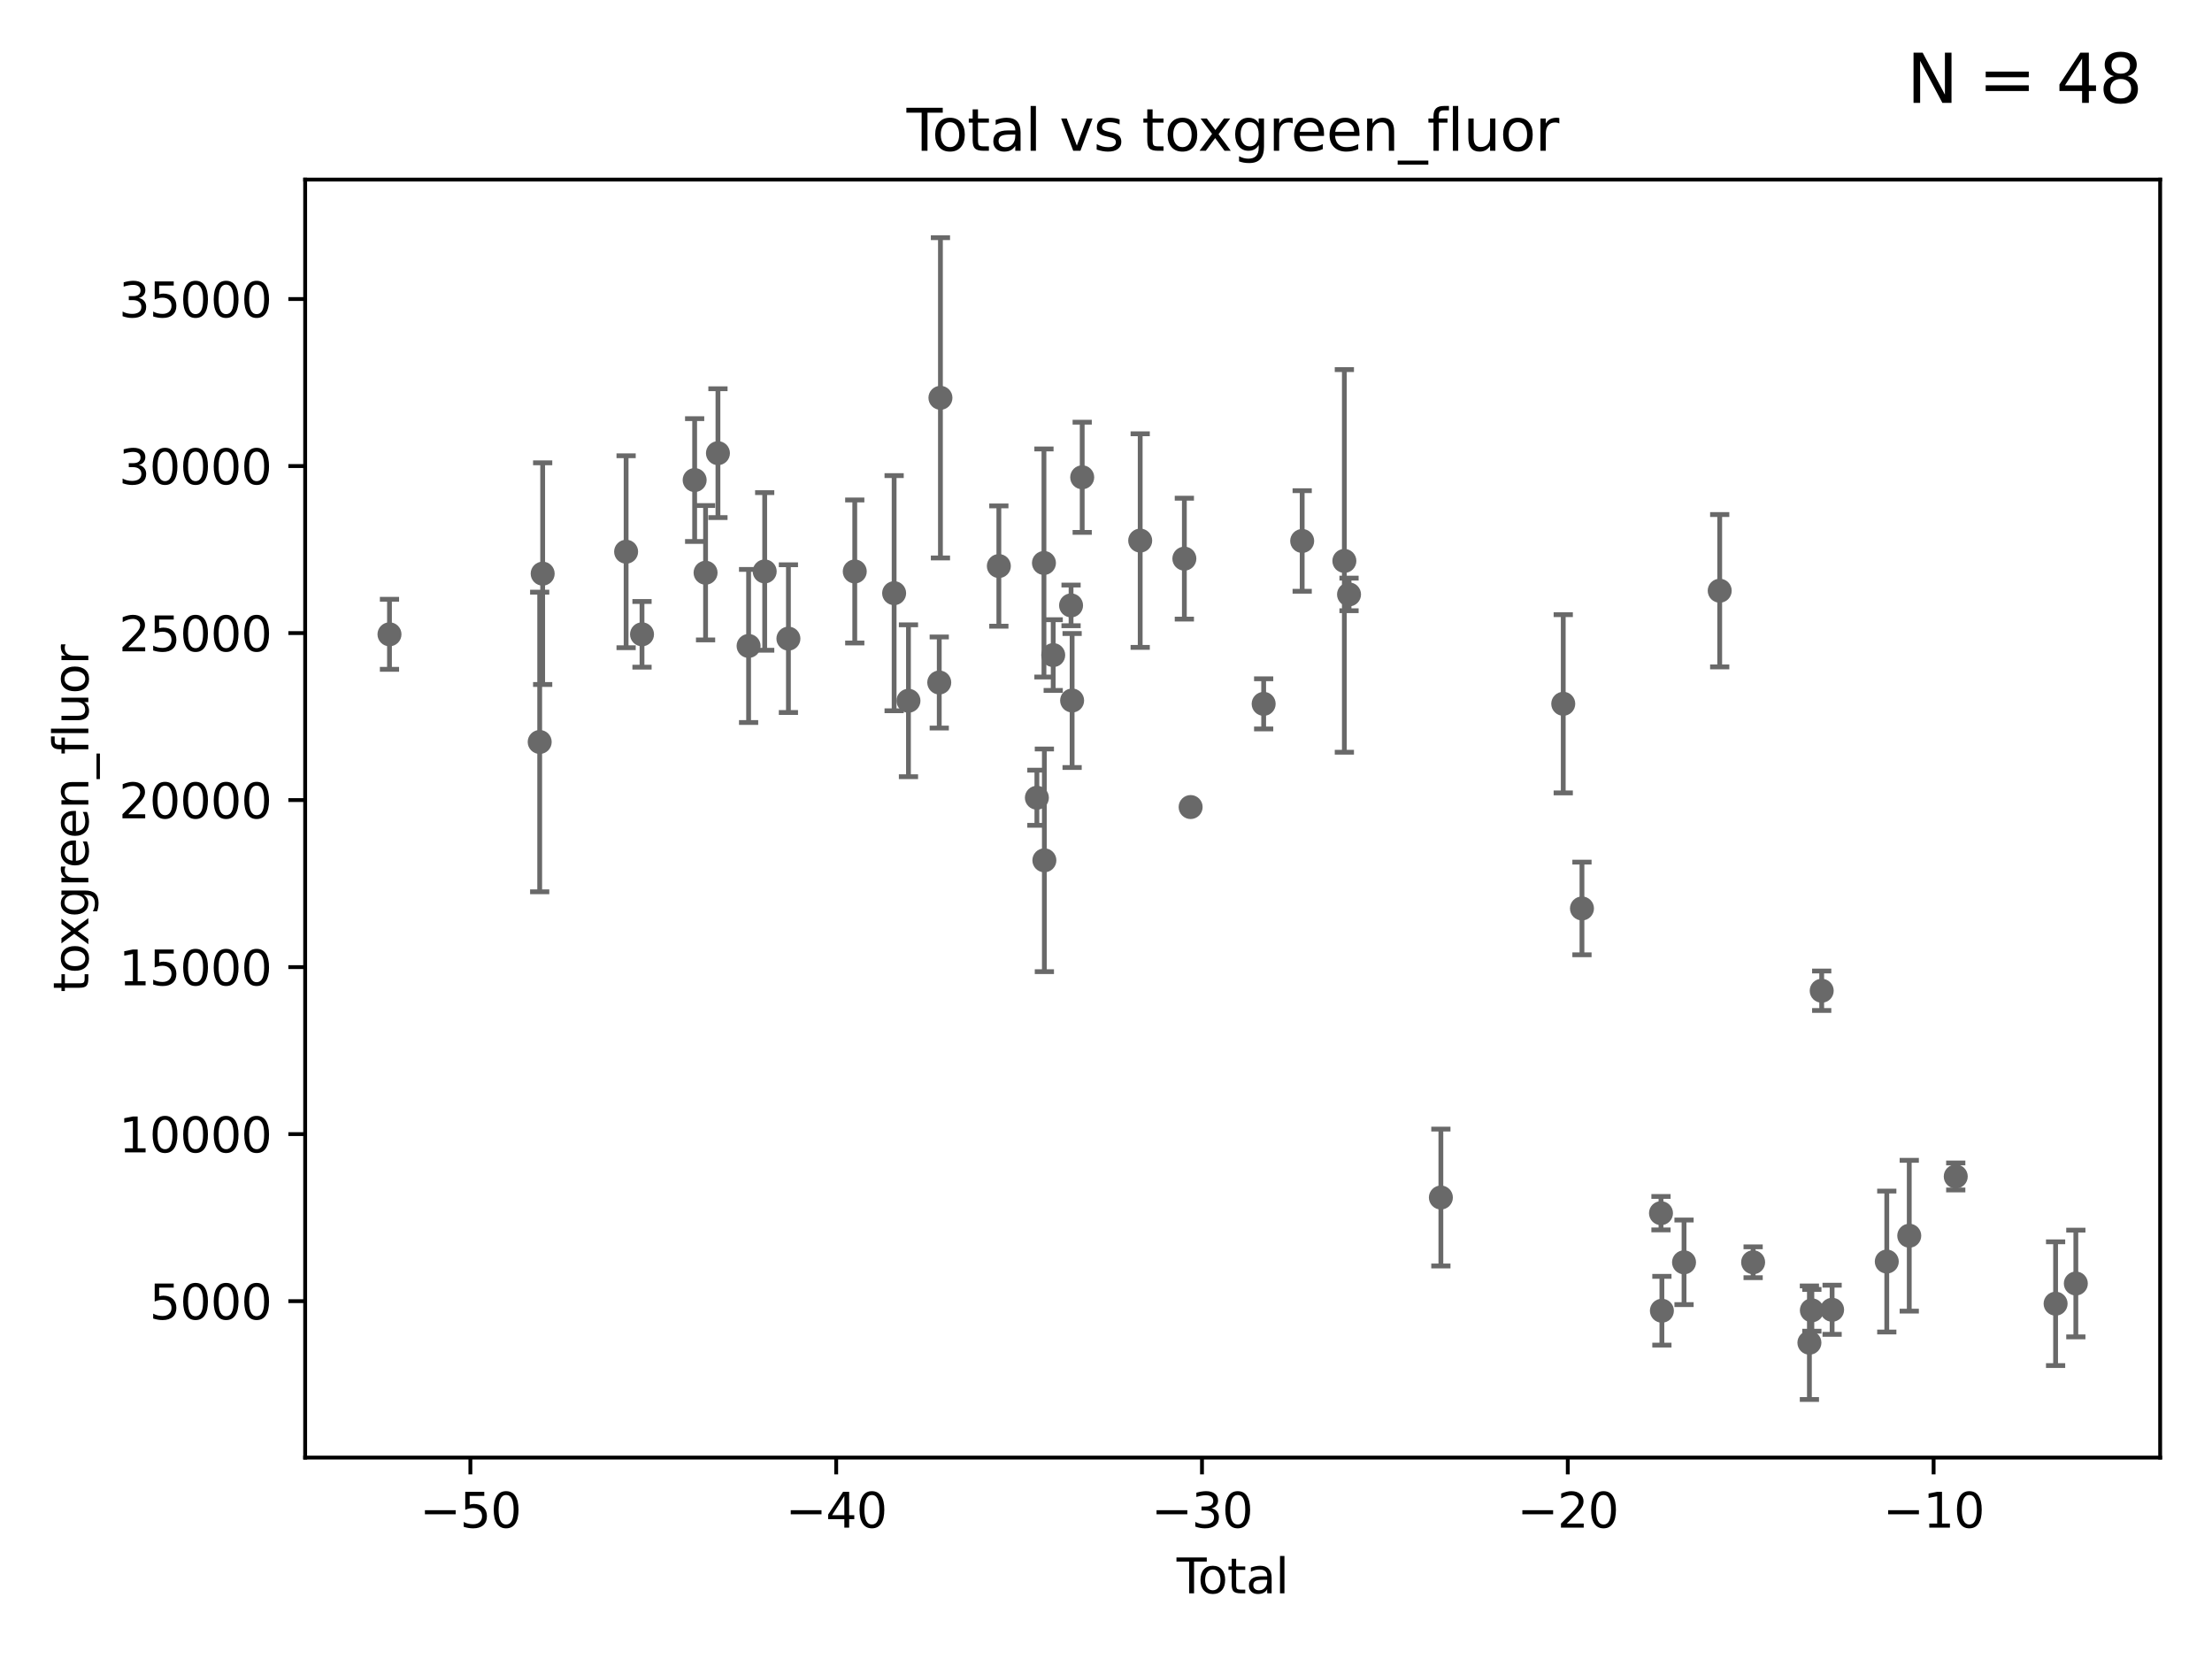 <?xml version="1.0" encoding="utf-8" standalone="no"?>
<!DOCTYPE svg PUBLIC "-//W3C//DTD SVG 1.1//EN"
  "http://www.w3.org/Graphics/SVG/1.1/DTD/svg11.dtd">
<svg xmlns:xlink="http://www.w3.org/1999/xlink" width="460.8pt" height="345.6pt" viewBox="0 0 460.8 345.6" xmlns="http://www.w3.org/2000/svg" version="1.1">
 <defs>
  <style type="text/css">*{stroke-linejoin: round; stroke-linecap: butt}</style>
 </defs>
 <g id="figure_1">
  <g id="patch_1">
   <path d="M 0 345.6 
L 460.8 345.6 
L 460.8 0 
L 0 0 
z
" style="fill: #ffffff"/>
  </g>
  <g id="axes_1">
   <g id="patch_2">
    <path d="M 63.571 303.64 
L 450 303.64 
L 450 37.411 
L 63.571 37.411 
z
" style="fill: #ffffff"/>
   </g>
   <g id="PathCollection_1">
    <defs>
     <path id="m2699f10841" d="M 0 1.118 
C 0.297 1.118 0.581 1 0.791 0.791 
C 1 0.581 1.118 0.297 1.118 0 
C 1.118 -0.297 1 -0.581 0.791 -0.791 
C 0.581 -1 0.297 -1.118 0 -1.118 
C -0.297 -1.118 -0.581 -1 -0.791 -0.791 
C -1 -0.581 -1.118 -0.297 -1.118 0 
C -1.118 0.297 -1 0.581 -0.791 0.791 
C -0.581 1 -0.297 1.118 0 1.118 
z
" style="stroke: #696969"/>
    </defs>
    <g clip-path="url(#p5a1297f96c)">
     <use xlink:href="#m2699f10841" x="81.136" y="132.138" style="fill: #696969; stroke: #696969"/>
     <use xlink:href="#m2699f10841" x="248.03" y="168.124" style="fill: #696969; stroke: #696969"/>
     <use xlink:href="#m2699f10841" x="263.244" y="146.626" style="fill: #696969; stroke: #696969"/>
     <use xlink:href="#m2699f10841" x="271.268" y="112.693" style="fill: #696969; stroke: #696969"/>
     <use xlink:href="#m2699f10841" x="280.055" y="116.85" style="fill: #696969; stroke: #696969"/>
     <use xlink:href="#m2699f10841" x="281.027" y="123.829" style="fill: #696969; stroke: #696969"/>
     <use xlink:href="#m2699f10841" x="300.161" y="249.465" style="fill: #696969; stroke: #696969"/>
     <use xlink:href="#m2699f10841" x="325.653" y="146.613" style="fill: #696969; stroke: #696969"/>
     <use xlink:href="#m2699f10841" x="329.552" y="189.248" style="fill: #696969; stroke: #696969"/>
     <use xlink:href="#m2699f10841" x="346.014" y="252.725" style="fill: #696969; stroke: #696969"/>
     <use xlink:href="#m2699f10841" x="246.724" y="116.378" style="fill: #696969; stroke: #696969"/>
     <use xlink:href="#m2699f10841" x="346.203" y="273.048" style="fill: #696969; stroke: #696969"/>
     <use xlink:href="#m2699f10841" x="358.247" y="123.059" style="fill: #696969; stroke: #696969"/>
     <use xlink:href="#m2699f10841" x="365.209" y="262.95" style="fill: #696969; stroke: #696969"/>
     <use xlink:href="#m2699f10841" x="376.933" y="279.711" style="fill: #696969; stroke: #696969"/>
     <use xlink:href="#m2699f10841" x="377.443" y="272.965" style="fill: #696969; stroke: #696969"/>
     <use xlink:href="#m2699f10841" x="379.494" y="206.39" style="fill: #696969; stroke: #696969"/>
     <use xlink:href="#m2699f10841" x="381.661" y="272.85" style="fill: #696969; stroke: #696969"/>
     <use xlink:href="#m2699f10841" x="393.051" y="262.804" style="fill: #696969; stroke: #696969"/>
     <use xlink:href="#m2699f10841" x="397.733" y="257.422" style="fill: #696969; stroke: #696969"/>
     <use xlink:href="#m2699f10841" x="407.418" y="245.08" style="fill: #696969; stroke: #696969"/>
     <use xlink:href="#m2699f10841" x="350.815" y="262.964" style="fill: #696969; stroke: #696969"/>
     <use xlink:href="#m2699f10841" x="237.523" y="112.613" style="fill: #696969; stroke: #696969"/>
     <use xlink:href="#m2699f10841" x="225.442" y="99.429" style="fill: #696969; stroke: #696969"/>
     <use xlink:href="#m2699f10841" x="223.341" y="145.929" style="fill: #696969; stroke: #696969"/>
     <use xlink:href="#m2699f10841" x="112.428" y="154.566" style="fill: #696969; stroke: #696969"/>
     <use xlink:href="#m2699f10841" x="113.048" y="119.501" style="fill: #696969; stroke: #696969"/>
     <use xlink:href="#m2699f10841" x="130.43" y="114.934" style="fill: #696969; stroke: #696969"/>
     <use xlink:href="#m2699f10841" x="133.742" y="132.14" style="fill: #696969; stroke: #696969"/>
     <use xlink:href="#m2699f10841" x="144.708" y="100.004" style="fill: #696969; stroke: #696969"/>
     <use xlink:href="#m2699f10841" x="146.983" y="119.31" style="fill: #696969; stroke: #696969"/>
     <use xlink:href="#m2699f10841" x="149.561" y="94.403" style="fill: #696969; stroke: #696969"/>
     <use xlink:href="#m2699f10841" x="155.947" y="134.563" style="fill: #696969; stroke: #696969"/>
     <use xlink:href="#m2699f10841" x="159.3" y="119.04" style="fill: #696969; stroke: #696969"/>
     <use xlink:href="#m2699f10841" x="164.241" y="133.039" style="fill: #696969; stroke: #696969"/>
     <use xlink:href="#m2699f10841" x="178.062" y="119.047" style="fill: #696969; stroke: #696969"/>
     <use xlink:href="#m2699f10841" x="186.263" y="123.569" style="fill: #696969; stroke: #696969"/>
     <use xlink:href="#m2699f10841" x="189.249" y="145.98" style="fill: #696969; stroke: #696969"/>
     <use xlink:href="#m2699f10841" x="195.663" y="142.176" style="fill: #696969; stroke: #696969"/>
     <use xlink:href="#m2699f10841" x="195.911" y="82.873" style="fill: #696969; stroke: #696969"/>
     <use xlink:href="#m2699f10841" x="208.079" y="117.918" style="fill: #696969; stroke: #696969"/>
     <use xlink:href="#m2699f10841" x="216.003" y="166.185" style="fill: #696969; stroke: #696969"/>
     <use xlink:href="#m2699f10841" x="217.475" y="117.278" style="fill: #696969; stroke: #696969"/>
     <use xlink:href="#m2699f10841" x="217.562" y="179.221" style="fill: #696969; stroke: #696969"/>
     <use xlink:href="#m2699f10841" x="219.403" y="136.465" style="fill: #696969; stroke: #696969"/>
     <use xlink:href="#m2699f10841" x="223.121" y="126.116" style="fill: #696969; stroke: #696969"/>
     <use xlink:href="#m2699f10841" x="428.219" y="271.582" style="fill: #696969; stroke: #696969"/>
     <use xlink:href="#m2699f10841" x="432.435" y="267.379" style="fill: #696969; stroke: #696969"/>
    </g>
   </g>
   <g id="matplotlib.axis_1">
    <g id="xtick_1">
     <g id="line2d_1">
      <defs>
       <path id="mc30588cd32" d="M 0 0 
L 0 3.5 
" style="stroke: #000000; stroke-width: 0.8"/>
      </defs>
      <g>
       <use xlink:href="#mc30588cd32" x="97.989" y="303.64" style="stroke: #000000; stroke-width: 0.8"/>
      </g>
     </g>
     <g id="text_1">
      <!-- −50 -->
      <g transform="translate(87.436 318.238)scale(0.1 -0.1)">
       <defs>
        <path id="DejaVuSans-2212" d="M 678 2272 
L 4684 2272 
L 4684 1741 
L 678 1741 
L 678 2272 
z
" transform="scale(0.016)"/>
        <path id="DejaVuSans-35" d="M 691 4666 
L 3169 4666 
L 3169 4134 
L 1269 4134 
L 1269 2991 
Q 1406 3038 1543 3061 
Q 1681 3084 1819 3084 
Q 2600 3084 3056 2656 
Q 3513 2228 3513 1497 
Q 3513 744 3044 326 
Q 2575 -91 1722 -91 
Q 1428 -91 1123 -41 
Q 819 9 494 109 
L 494 744 
Q 775 591 1075 516 
Q 1375 441 1709 441 
Q 2250 441 2565 725 
Q 2881 1009 2881 1497 
Q 2881 1984 2565 2268 
Q 2250 2553 1709 2553 
Q 1456 2553 1204 2497 
Q 953 2441 691 2322 
L 691 4666 
z
" transform="scale(0.016)"/>
        <path id="DejaVuSans-30" d="M 2034 4250 
Q 1547 4250 1301 3770 
Q 1056 3291 1056 2328 
Q 1056 1369 1301 889 
Q 1547 409 2034 409 
Q 2525 409 2770 889 
Q 3016 1369 3016 2328 
Q 3016 3291 2770 3770 
Q 2525 4250 2034 4250 
z
M 2034 4750 
Q 2819 4750 3233 4129 
Q 3647 3509 3647 2328 
Q 3647 1150 3233 529 
Q 2819 -91 2034 -91 
Q 1250 -91 836 529 
Q 422 1150 422 2328 
Q 422 3509 836 4129 
Q 1250 4750 2034 4750 
z
" transform="scale(0.016)"/>
       </defs>
       <use xlink:href="#DejaVuSans-2212"/>
       <use xlink:href="#DejaVuSans-35" x="83.789"/>
       <use xlink:href="#DejaVuSans-30" x="147.412"/>
      </g>
     </g>
    </g>
    <g id="xtick_2">
     <g id="line2d_2">
      <g>
       <use xlink:href="#mc30588cd32" x="174.193" y="303.64" style="stroke: #000000; stroke-width: 0.8"/>
      </g>
     </g>
     <g id="text_2">
      <!-- −40 -->
      <g transform="translate(163.641 318.238)scale(0.1 -0.1)">
       <defs>
        <path id="DejaVuSans-34" d="M 2419 4116 
L 825 1625 
L 2419 1625 
L 2419 4116 
z
M 2253 4666 
L 3047 4666 
L 3047 1625 
L 3713 1625 
L 3713 1100 
L 3047 1100 
L 3047 0 
L 2419 0 
L 2419 1100 
L 313 1100 
L 313 1709 
L 2253 4666 
z
" transform="scale(0.016)"/>
       </defs>
       <use xlink:href="#DejaVuSans-2212"/>
       <use xlink:href="#DejaVuSans-34" x="83.789"/>
       <use xlink:href="#DejaVuSans-30" x="147.412"/>
      </g>
     </g>
    </g>
    <g id="xtick_3">
     <g id="line2d_3">
      <g>
       <use xlink:href="#mc30588cd32" x="250.397" y="303.64" style="stroke: #000000; stroke-width: 0.8"/>
      </g>
     </g>
     <g id="text_3">
      <!-- −30 -->
      <g transform="translate(239.845 318.238)scale(0.1 -0.1)">
       <defs>
        <path id="DejaVuSans-33" d="M 2597 2516 
Q 3050 2419 3304 2112 
Q 3559 1806 3559 1356 
Q 3559 666 3084 287 
Q 2609 -91 1734 -91 
Q 1441 -91 1130 -33 
Q 819 25 488 141 
L 488 750 
Q 750 597 1062 519 
Q 1375 441 1716 441 
Q 2309 441 2620 675 
Q 2931 909 2931 1356 
Q 2931 1769 2642 2001 
Q 2353 2234 1838 2234 
L 1294 2234 
L 1294 2753 
L 1863 2753 
Q 2328 2753 2575 2939 
Q 2822 3125 2822 3475 
Q 2822 3834 2567 4026 
Q 2313 4219 1838 4219 
Q 1578 4219 1281 4162 
Q 984 4106 628 3988 
L 628 4550 
Q 988 4650 1302 4700 
Q 1616 4750 1894 4750 
Q 2613 4750 3031 4423 
Q 3450 4097 3450 3541 
Q 3450 3153 3228 2886 
Q 3006 2619 2597 2516 
z
" transform="scale(0.016)"/>
       </defs>
       <use xlink:href="#DejaVuSans-2212"/>
       <use xlink:href="#DejaVuSans-33" x="83.789"/>
       <use xlink:href="#DejaVuSans-30" x="147.412"/>
      </g>
     </g>
    </g>
    <g id="xtick_4">
     <g id="line2d_4">
      <g>
       <use xlink:href="#mc30588cd32" x="326.601" y="303.64" style="stroke: #000000; stroke-width: 0.8"/>
      </g>
     </g>
     <g id="text_4">
      <!-- −20 -->
      <g transform="translate(316.049 318.238)scale(0.1 -0.1)">
       <defs>
        <path id="DejaVuSans-32" d="M 1228 531 
L 3431 531 
L 3431 0 
L 469 0 
L 469 531 
Q 828 903 1448 1529 
Q 2069 2156 2228 2338 
Q 2531 2678 2651 2914 
Q 2772 3150 2772 3378 
Q 2772 3750 2511 3984 
Q 2250 4219 1831 4219 
Q 1534 4219 1204 4116 
Q 875 4013 500 3803 
L 500 4441 
Q 881 4594 1212 4672 
Q 1544 4750 1819 4750 
Q 2544 4750 2975 4387 
Q 3406 4025 3406 3419 
Q 3406 3131 3298 2873 
Q 3191 2616 2906 2266 
Q 2828 2175 2409 1742 
Q 1991 1309 1228 531 
z
" transform="scale(0.016)"/>
       </defs>
       <use xlink:href="#DejaVuSans-2212"/>
       <use xlink:href="#DejaVuSans-32" x="83.789"/>
       <use xlink:href="#DejaVuSans-30" x="147.412"/>
      </g>
     </g>
    </g>
    <g id="xtick_5">
     <g id="line2d_5">
      <g>
       <use xlink:href="#mc30588cd32" x="402.806" y="303.64" style="stroke: #000000; stroke-width: 0.8"/>
      </g>
     </g>
     <g id="text_5">
      <!-- −10 -->
      <g transform="translate(392.253 318.238)scale(0.1 -0.1)">
       <defs>
        <path id="DejaVuSans-31" d="M 794 531 
L 1825 531 
L 1825 4091 
L 703 3866 
L 703 4441 
L 1819 4666 
L 2450 4666 
L 2450 531 
L 3481 531 
L 3481 0 
L 794 0 
L 794 531 
z
" transform="scale(0.016)"/>
       </defs>
       <use xlink:href="#DejaVuSans-2212"/>
       <use xlink:href="#DejaVuSans-31" x="83.789"/>
       <use xlink:href="#DejaVuSans-30" x="147.412"/>
      </g>
     </g>
    </g>
    <g id="text_6">
     <!-- Total -->
     <g transform="translate(245.109 331.917)scale(0.1 -0.1)">
      <defs>
       <path id="DejaVuSans-54" d="M -19 4666 
L 3928 4666 
L 3928 4134 
L 2272 4134 
L 2272 0 
L 1638 0 
L 1638 4134 
L -19 4134 
L -19 4666 
z
" transform="scale(0.016)"/>
       <path id="DejaVuSans-6f" d="M 1959 3097 
Q 1497 3097 1228 2736 
Q 959 2375 959 1747 
Q 959 1119 1226 758 
Q 1494 397 1959 397 
Q 2419 397 2687 759 
Q 2956 1122 2956 1747 
Q 2956 2369 2687 2733 
Q 2419 3097 1959 3097 
z
M 1959 3584 
Q 2709 3584 3137 3096 
Q 3566 2609 3566 1747 
Q 3566 888 3137 398 
Q 2709 -91 1959 -91 
Q 1206 -91 779 398 
Q 353 888 353 1747 
Q 353 2609 779 3096 
Q 1206 3584 1959 3584 
z
" transform="scale(0.016)"/>
       <path id="DejaVuSans-74" d="M 1172 4494 
L 1172 3500 
L 2356 3500 
L 2356 3053 
L 1172 3053 
L 1172 1153 
Q 1172 725 1289 603 
Q 1406 481 1766 481 
L 2356 481 
L 2356 0 
L 1766 0 
Q 1100 0 847 248 
Q 594 497 594 1153 
L 594 3053 
L 172 3053 
L 172 3500 
L 594 3500 
L 594 4494 
L 1172 4494 
z
" transform="scale(0.016)"/>
       <path id="DejaVuSans-61" d="M 2194 1759 
Q 1497 1759 1228 1600 
Q 959 1441 959 1056 
Q 959 750 1161 570 
Q 1363 391 1709 391 
Q 2188 391 2477 730 
Q 2766 1069 2766 1631 
L 2766 1759 
L 2194 1759 
z
M 3341 1997 
L 3341 0 
L 2766 0 
L 2766 531 
Q 2569 213 2275 61 
Q 1981 -91 1556 -91 
Q 1019 -91 701 211 
Q 384 513 384 1019 
Q 384 1609 779 1909 
Q 1175 2209 1959 2209 
L 2766 2209 
L 2766 2266 
Q 2766 2663 2505 2880 
Q 2244 3097 1772 3097 
Q 1472 3097 1187 3025 
Q 903 2953 641 2809 
L 641 3341 
Q 956 3463 1253 3523 
Q 1550 3584 1831 3584 
Q 2591 3584 2966 3190 
Q 3341 2797 3341 1997 
z
" transform="scale(0.016)"/>
       <path id="DejaVuSans-6c" d="M 603 4863 
L 1178 4863 
L 1178 0 
L 603 0 
L 603 4863 
z
" transform="scale(0.016)"/>
      </defs>
      <use xlink:href="#DejaVuSans-54"/>
      <use xlink:href="#DejaVuSans-6f" x="44.084"/>
      <use xlink:href="#DejaVuSans-74" x="105.266"/>
      <use xlink:href="#DejaVuSans-61" x="144.475"/>
      <use xlink:href="#DejaVuSans-6c" x="205.754"/>
     </g>
    </g>
   </g>
   <g id="matplotlib.axis_2">
    <g id="ytick_1">
     <g id="line2d_6">
      <defs>
       <path id="m5bfa99ab99" d="M 0 0 
L -3.5 0 
" style="stroke: #000000; stroke-width: 0.8"/>
      </defs>
      <g>
       <use xlink:href="#m5bfa99ab99" x="63.571" y="271.051" style="stroke: #000000; stroke-width: 0.8"/>
      </g>
     </g>
     <g id="text_7">
      <!-- 5000 -->
      <g transform="translate(31.121 274.85)scale(0.1 -0.1)">
       <use xlink:href="#DejaVuSans-35"/>
       <use xlink:href="#DejaVuSans-30" x="63.623"/>
       <use xlink:href="#DejaVuSans-30" x="127.246"/>
       <use xlink:href="#DejaVuSans-30" x="190.869"/>
      </g>
     </g>
    </g>
    <g id="ytick_2">
     <g id="line2d_7">
      <g>
       <use xlink:href="#m5bfa99ab99" x="63.571" y="236.258" style="stroke: #000000; stroke-width: 0.8"/>
      </g>
     </g>
     <g id="text_8">
      <!-- 10000 -->
      <g transform="translate(24.759 240.057)scale(0.1 -0.1)">
       <use xlink:href="#DejaVuSans-31"/>
       <use xlink:href="#DejaVuSans-30" x="63.623"/>
       <use xlink:href="#DejaVuSans-30" x="127.246"/>
       <use xlink:href="#DejaVuSans-30" x="190.869"/>
       <use xlink:href="#DejaVuSans-30" x="254.492"/>
      </g>
     </g>
    </g>
    <g id="ytick_3">
     <g id="line2d_8">
      <g>
       <use xlink:href="#m5bfa99ab99" x="63.571" y="201.466" style="stroke: #000000; stroke-width: 0.8"/>
      </g>
     </g>
     <g id="text_9">
      <!-- 15000 -->
      <g transform="translate(24.759 205.265)scale(0.1 -0.1)">
       <use xlink:href="#DejaVuSans-31"/>
       <use xlink:href="#DejaVuSans-35" x="63.623"/>
       <use xlink:href="#DejaVuSans-30" x="127.246"/>
       <use xlink:href="#DejaVuSans-30" x="190.869"/>
       <use xlink:href="#DejaVuSans-30" x="254.492"/>
      </g>
     </g>
    </g>
    <g id="ytick_4">
     <g id="line2d_9">
      <g>
       <use xlink:href="#m5bfa99ab99" x="63.571" y="166.673" style="stroke: #000000; stroke-width: 0.8"/>
      </g>
     </g>
     <g id="text_10">
      <!-- 20000 -->
      <g transform="translate(24.759 170.472)scale(0.1 -0.1)">
       <use xlink:href="#DejaVuSans-32"/>
       <use xlink:href="#DejaVuSans-30" x="63.623"/>
       <use xlink:href="#DejaVuSans-30" x="127.246"/>
       <use xlink:href="#DejaVuSans-30" x="190.869"/>
       <use xlink:href="#DejaVuSans-30" x="254.492"/>
      </g>
     </g>
    </g>
    <g id="ytick_5">
     <g id="line2d_10">
      <g>
       <use xlink:href="#m5bfa99ab99" x="63.571" y="131.881" style="stroke: #000000; stroke-width: 0.8"/>
      </g>
     </g>
     <g id="text_11">
      <!-- 25000 -->
      <g transform="translate(24.759 135.68)scale(0.1 -0.1)">
       <use xlink:href="#DejaVuSans-32"/>
       <use xlink:href="#DejaVuSans-35" x="63.623"/>
       <use xlink:href="#DejaVuSans-30" x="127.246"/>
       <use xlink:href="#DejaVuSans-30" x="190.869"/>
       <use xlink:href="#DejaVuSans-30" x="254.492"/>
      </g>
     </g>
    </g>
    <g id="ytick_6">
     <g id="line2d_11">
      <g>
       <use xlink:href="#m5bfa99ab99" x="63.571" y="97.088" style="stroke: #000000; stroke-width: 0.8"/>
      </g>
     </g>
     <g id="text_12">
      <!-- 30000 -->
      <g transform="translate(24.759 100.888)scale(0.1 -0.1)">
       <use xlink:href="#DejaVuSans-33"/>
       <use xlink:href="#DejaVuSans-30" x="63.623"/>
       <use xlink:href="#DejaVuSans-30" x="127.246"/>
       <use xlink:href="#DejaVuSans-30" x="190.869"/>
       <use xlink:href="#DejaVuSans-30" x="254.492"/>
      </g>
     </g>
    </g>
    <g id="ytick_7">
     <g id="line2d_12">
      <g>
       <use xlink:href="#m5bfa99ab99" x="63.571" y="62.296" style="stroke: #000000; stroke-width: 0.8"/>
      </g>
     </g>
     <g id="text_13">
      <!-- 35000 -->
      <g transform="translate(24.759 66.095)scale(0.1 -0.1)">
       <use xlink:href="#DejaVuSans-33"/>
       <use xlink:href="#DejaVuSans-35" x="63.623"/>
       <use xlink:href="#DejaVuSans-30" x="127.246"/>
       <use xlink:href="#DejaVuSans-30" x="190.869"/>
       <use xlink:href="#DejaVuSans-30" x="254.492"/>
      </g>
     </g>
    </g>
    <g id="text_14">
     <!-- toxgreen_fluor -->
     <g transform="translate(18.401 206.72)rotate(-90)scale(0.1 -0.1)">
      <defs>
       <path id="DejaVuSans-78" d="M 3513 3500 
L 2247 1797 
L 3578 0 
L 2900 0 
L 1881 1375 
L 863 0 
L 184 0 
L 1544 1831 
L 300 3500 
L 978 3500 
L 1906 2253 
L 2834 3500 
L 3513 3500 
z
" transform="scale(0.016)"/>
       <path id="DejaVuSans-67" d="M 2906 1791 
Q 2906 2416 2648 2759 
Q 2391 3103 1925 3103 
Q 1463 3103 1205 2759 
Q 947 2416 947 1791 
Q 947 1169 1205 825 
Q 1463 481 1925 481 
Q 2391 481 2648 825 
Q 2906 1169 2906 1791 
z
M 3481 434 
Q 3481 -459 3084 -895 
Q 2688 -1331 1869 -1331 
Q 1566 -1331 1297 -1286 
Q 1028 -1241 775 -1147 
L 775 -588 
Q 1028 -725 1275 -790 
Q 1522 -856 1778 -856 
Q 2344 -856 2625 -561 
Q 2906 -266 2906 331 
L 2906 616 
Q 2728 306 2450 153 
Q 2172 0 1784 0 
Q 1141 0 747 490 
Q 353 981 353 1791 
Q 353 2603 747 3093 
Q 1141 3584 1784 3584 
Q 2172 3584 2450 3431 
Q 2728 3278 2906 2969 
L 2906 3500 
L 3481 3500 
L 3481 434 
z
" transform="scale(0.016)"/>
       <path id="DejaVuSans-72" d="M 2631 2963 
Q 2534 3019 2420 3045 
Q 2306 3072 2169 3072 
Q 1681 3072 1420 2755 
Q 1159 2438 1159 1844 
L 1159 0 
L 581 0 
L 581 3500 
L 1159 3500 
L 1159 2956 
Q 1341 3275 1631 3429 
Q 1922 3584 2338 3584 
Q 2397 3584 2469 3576 
Q 2541 3569 2628 3553 
L 2631 2963 
z
" transform="scale(0.016)"/>
       <path id="DejaVuSans-65" d="M 3597 1894 
L 3597 1613 
L 953 1613 
Q 991 1019 1311 708 
Q 1631 397 2203 397 
Q 2534 397 2845 478 
Q 3156 559 3463 722 
L 3463 178 
Q 3153 47 2828 -22 
Q 2503 -91 2169 -91 
Q 1331 -91 842 396 
Q 353 884 353 1716 
Q 353 2575 817 3079 
Q 1281 3584 2069 3584 
Q 2775 3584 3186 3129 
Q 3597 2675 3597 1894 
z
M 3022 2063 
Q 3016 2534 2758 2815 
Q 2500 3097 2075 3097 
Q 1594 3097 1305 2825 
Q 1016 2553 972 2059 
L 3022 2063 
z
" transform="scale(0.016)"/>
       <path id="DejaVuSans-6e" d="M 3513 2113 
L 3513 0 
L 2938 0 
L 2938 2094 
Q 2938 2591 2744 2837 
Q 2550 3084 2163 3084 
Q 1697 3084 1428 2787 
Q 1159 2491 1159 1978 
L 1159 0 
L 581 0 
L 581 3500 
L 1159 3500 
L 1159 2956 
Q 1366 3272 1645 3428 
Q 1925 3584 2291 3584 
Q 2894 3584 3203 3211 
Q 3513 2838 3513 2113 
z
" transform="scale(0.016)"/>
       <path id="DejaVuSans-5f" d="M 3263 -1063 
L 3263 -1509 
L -63 -1509 
L -63 -1063 
L 3263 -1063 
z
" transform="scale(0.016)"/>
       <path id="DejaVuSans-66" d="M 2375 4863 
L 2375 4384 
L 1825 4384 
Q 1516 4384 1395 4259 
Q 1275 4134 1275 3809 
L 1275 3500 
L 2222 3500 
L 2222 3053 
L 1275 3053 
L 1275 0 
L 697 0 
L 697 3053 
L 147 3053 
L 147 3500 
L 697 3500 
L 697 3744 
Q 697 4328 969 4595 
Q 1241 4863 1831 4863 
L 2375 4863 
z
" transform="scale(0.016)"/>
       <path id="DejaVuSans-75" d="M 544 1381 
L 544 3500 
L 1119 3500 
L 1119 1403 
Q 1119 906 1312 657 
Q 1506 409 1894 409 
Q 2359 409 2629 706 
Q 2900 1003 2900 1516 
L 2900 3500 
L 3475 3500 
L 3475 0 
L 2900 0 
L 2900 538 
Q 2691 219 2414 64 
Q 2138 -91 1772 -91 
Q 1169 -91 856 284 
Q 544 659 544 1381 
z
M 1991 3584 
L 1991 3584 
z
" transform="scale(0.016)"/>
      </defs>
      <use xlink:href="#DejaVuSans-74"/>
      <use xlink:href="#DejaVuSans-6f" x="39.209"/>
      <use xlink:href="#DejaVuSans-78" x="97.266"/>
      <use xlink:href="#DejaVuSans-67" x="156.445"/>
      <use xlink:href="#DejaVuSans-72" x="219.922"/>
      <use xlink:href="#DejaVuSans-65" x="258.785"/>
      <use xlink:href="#DejaVuSans-65" x="320.309"/>
      <use xlink:href="#DejaVuSans-6e" x="381.832"/>
      <use xlink:href="#DejaVuSans-5f" x="445.211"/>
      <use xlink:href="#DejaVuSans-66" x="495.211"/>
      <use xlink:href="#DejaVuSans-6c" x="530.416"/>
      <use xlink:href="#DejaVuSans-75" x="558.199"/>
      <use xlink:href="#DejaVuSans-6f" x="621.578"/>
      <use xlink:href="#DejaVuSans-72" x="682.76"/>
     </g>
    </g>
   </g>
   <g id="LineCollection_1">
    <path d="M 81.136 139.433 
L 81.136 124.843 
" clip-path="url(#p5a1297f96c)" style="fill: none; stroke: #696969"/>
    <path d="M 248.03 168.6 
L 248.03 167.649 
" clip-path="url(#p5a1297f96c)" style="fill: none; stroke: #696969"/>
    <path d="M 263.244 151.847 
L 263.244 141.404 
" clip-path="url(#p5a1297f96c)" style="fill: none; stroke: #696969"/>
    <path d="M 271.268 123.168 
L 271.268 102.219 
" clip-path="url(#p5a1297f96c)" style="fill: none; stroke: #696969"/>
    <path d="M 280.055 156.703 
L 280.055 76.998 
" clip-path="url(#p5a1297f96c)" style="fill: none; stroke: #696969"/>
    <path d="M 281.027 127.223 
L 281.027 120.435 
" clip-path="url(#p5a1297f96c)" style="fill: none; stroke: #696969"/>
    <path d="M 300.161 263.723 
L 300.161 235.207 
" clip-path="url(#p5a1297f96c)" style="fill: none; stroke: #696969"/>
    <path d="M 325.653 165.176 
L 325.653 128.05 
" clip-path="url(#p5a1297f96c)" style="fill: none; stroke: #696969"/>
    <path d="M 329.552 198.897 
L 329.552 179.599 
" clip-path="url(#p5a1297f96c)" style="fill: none; stroke: #696969"/>
    <path d="M 346.014 256.21 
L 346.014 249.241 
" clip-path="url(#p5a1297f96c)" style="fill: none; stroke: #696969"/>
    <path d="M 246.724 128.972 
L 246.724 103.784 
" clip-path="url(#p5a1297f96c)" style="fill: none; stroke: #696969"/>
    <path d="M 346.203 280.208 
L 346.203 265.889 
" clip-path="url(#p5a1297f96c)" style="fill: none; stroke: #696969"/>
    <path d="M 358.247 138.929 
L 358.247 107.188 
" clip-path="url(#p5a1297f96c)" style="fill: none; stroke: #696969"/>
    <path d="M 365.209 266.164 
L 365.209 259.736 
" clip-path="url(#p5a1297f96c)" style="fill: none; stroke: #696969"/>
    <path d="M 376.933 291.539 
L 376.933 267.884 
" clip-path="url(#p5a1297f96c)" style="fill: none; stroke: #696969"/>
    <path d="M 377.443 277.312 
L 377.443 268.617 
" clip-path="url(#p5a1297f96c)" style="fill: none; stroke: #696969"/>
    <path d="M 379.494 210.498 
L 379.494 202.282 
" clip-path="url(#p5a1297f96c)" style="fill: none; stroke: #696969"/>
    <path d="M 381.661 277.967 
L 381.661 267.732 
" clip-path="url(#p5a1297f96c)" style="fill: none; stroke: #696969"/>
    <path d="M 393.051 277.483 
L 393.051 248.125 
" clip-path="url(#p5a1297f96c)" style="fill: none; stroke: #696969"/>
    <path d="M 397.733 273.128 
L 397.733 241.716 
" clip-path="url(#p5a1297f96c)" style="fill: none; stroke: #696969"/>
    <path d="M 407.418 247.895 
L 407.418 242.265 
" clip-path="url(#p5a1297f96c)" style="fill: none; stroke: #696969"/>
    <path d="M 350.815 271.774 
L 350.815 254.154 
" clip-path="url(#p5a1297f96c)" style="fill: none; stroke: #696969"/>
    <path d="M 237.523 134.86 
L 237.523 90.365 
" clip-path="url(#p5a1297f96c)" style="fill: none; stroke: #696969"/>
    <path d="M 225.442 110.903 
L 225.442 87.955 
" clip-path="url(#p5a1297f96c)" style="fill: none; stroke: #696969"/>
    <path d="M 223.341 159.886 
L 223.341 131.972 
" clip-path="url(#p5a1297f96c)" style="fill: none; stroke: #696969"/>
    <path d="M 112.428 185.773 
L 112.428 123.359 
" clip-path="url(#p5a1297f96c)" style="fill: none; stroke: #696969"/>
    <path d="M 113.048 142.591 
L 113.048 96.411 
" clip-path="url(#p5a1297f96c)" style="fill: none; stroke: #696969"/>
    <path d="M 130.43 134.926 
L 130.43 94.941 
" clip-path="url(#p5a1297f96c)" style="fill: none; stroke: #696969"/>
    <path d="M 133.742 138.98 
L 133.742 125.299 
" clip-path="url(#p5a1297f96c)" style="fill: none; stroke: #696969"/>
    <path d="M 144.708 112.795 
L 144.708 87.212 
" clip-path="url(#p5a1297f96c)" style="fill: none; stroke: #696969"/>
    <path d="M 146.983 133.306 
L 146.983 105.315 
" clip-path="url(#p5a1297f96c)" style="fill: none; stroke: #696969"/>
    <path d="M 149.561 107.819 
L 149.561 80.987 
" clip-path="url(#p5a1297f96c)" style="fill: none; stroke: #696969"/>
    <path d="M 155.947 150.507 
L 155.947 118.619 
" clip-path="url(#p5a1297f96c)" style="fill: none; stroke: #696969"/>
    <path d="M 159.3 135.457 
L 159.3 102.623 
" clip-path="url(#p5a1297f96c)" style="fill: none; stroke: #696969"/>
    <path d="M 164.241 148.427 
L 164.241 117.65 
" clip-path="url(#p5a1297f96c)" style="fill: none; stroke: #696969"/>
    <path d="M 178.062 133.943 
L 178.062 104.152 
" clip-path="url(#p5a1297f96c)" style="fill: none; stroke: #696969"/>
    <path d="M 186.263 148.061 
L 186.263 99.076 
" clip-path="url(#p5a1297f96c)" style="fill: none; stroke: #696969"/>
    <path d="M 189.249 161.799 
L 189.249 130.161 
" clip-path="url(#p5a1297f96c)" style="fill: none; stroke: #696969"/>
    <path d="M 195.663 151.662 
L 195.663 132.69 
" clip-path="url(#p5a1297f96c)" style="fill: none; stroke: #696969"/>
    <path d="M 195.911 116.233 
L 195.911 49.513 
" clip-path="url(#p5a1297f96c)" style="fill: none; stroke: #696969"/>
    <path d="M 208.079 130.45 
L 208.079 105.386 
" clip-path="url(#p5a1297f96c)" style="fill: none; stroke: #696969"/>
    <path d="M 216.003 171.929 
L 216.003 160.441 
" clip-path="url(#p5a1297f96c)" style="fill: none; stroke: #696969"/>
    <path d="M 217.475 141.033 
L 217.475 93.524 
" clip-path="url(#p5a1297f96c)" style="fill: none; stroke: #696969"/>
    <path d="M 217.562 202.418 
L 217.562 156.025 
" clip-path="url(#p5a1297f96c)" style="fill: none; stroke: #696969"/>
    <path d="M 219.403 143.832 
L 219.403 129.099 
" clip-path="url(#p5a1297f96c)" style="fill: none; stroke: #696969"/>
    <path d="M 223.121 130.35 
L 223.121 121.882 
" clip-path="url(#p5a1297f96c)" style="fill: none; stroke: #696969"/>
    <path d="M 428.219 284.474 
L 428.219 258.69 
" clip-path="url(#p5a1297f96c)" style="fill: none; stroke: #696969"/>
    <path d="M 432.435 278.496 
L 432.435 256.261 
" clip-path="url(#p5a1297f96c)" style="fill: none; stroke: #696969"/>
   </g>
   <g id="line2d_13">
    <defs>
     <path id="mb14145e83b" d="M 2 0 
L -2 -0 
" style="stroke: #696969"/>
    </defs>
    <g clip-path="url(#p5a1297f96c)">
     <use xlink:href="#mb14145e83b" x="81.136" y="139.433" style="fill: #696969; stroke: #696969"/>
     <use xlink:href="#mb14145e83b" x="248.03" y="168.6" style="fill: #696969; stroke: #696969"/>
     <use xlink:href="#mb14145e83b" x="263.244" y="151.847" style="fill: #696969; stroke: #696969"/>
     <use xlink:href="#mb14145e83b" x="271.268" y="123.168" style="fill: #696969; stroke: #696969"/>
     <use xlink:href="#mb14145e83b" x="280.055" y="156.703" style="fill: #696969; stroke: #696969"/>
     <use xlink:href="#mb14145e83b" x="281.027" y="127.223" style="fill: #696969; stroke: #696969"/>
     <use xlink:href="#mb14145e83b" x="300.161" y="263.723" style="fill: #696969; stroke: #696969"/>
     <use xlink:href="#mb14145e83b" x="325.653" y="165.176" style="fill: #696969; stroke: #696969"/>
     <use xlink:href="#mb14145e83b" x="329.552" y="198.897" style="fill: #696969; stroke: #696969"/>
     <use xlink:href="#mb14145e83b" x="346.014" y="256.21" style="fill: #696969; stroke: #696969"/>
     <use xlink:href="#mb14145e83b" x="246.724" y="128.972" style="fill: #696969; stroke: #696969"/>
     <use xlink:href="#mb14145e83b" x="346.203" y="280.208" style="fill: #696969; stroke: #696969"/>
     <use xlink:href="#mb14145e83b" x="358.247" y="138.929" style="fill: #696969; stroke: #696969"/>
     <use xlink:href="#mb14145e83b" x="365.209" y="266.164" style="fill: #696969; stroke: #696969"/>
     <use xlink:href="#mb14145e83b" x="376.933" y="291.539" style="fill: #696969; stroke: #696969"/>
     <use xlink:href="#mb14145e83b" x="377.443" y="277.312" style="fill: #696969; stroke: #696969"/>
     <use xlink:href="#mb14145e83b" x="379.494" y="210.498" style="fill: #696969; stroke: #696969"/>
     <use xlink:href="#mb14145e83b" x="381.661" y="277.967" style="fill: #696969; stroke: #696969"/>
     <use xlink:href="#mb14145e83b" x="393.051" y="277.483" style="fill: #696969; stroke: #696969"/>
     <use xlink:href="#mb14145e83b" x="397.733" y="273.128" style="fill: #696969; stroke: #696969"/>
     <use xlink:href="#mb14145e83b" x="407.418" y="247.895" style="fill: #696969; stroke: #696969"/>
     <use xlink:href="#mb14145e83b" x="350.815" y="271.774" style="fill: #696969; stroke: #696969"/>
     <use xlink:href="#mb14145e83b" x="237.523" y="134.86" style="fill: #696969; stroke: #696969"/>
     <use xlink:href="#mb14145e83b" x="225.442" y="110.903" style="fill: #696969; stroke: #696969"/>
     <use xlink:href="#mb14145e83b" x="223.341" y="159.886" style="fill: #696969; stroke: #696969"/>
     <use xlink:href="#mb14145e83b" x="112.428" y="185.773" style="fill: #696969; stroke: #696969"/>
     <use xlink:href="#mb14145e83b" x="113.048" y="142.591" style="fill: #696969; stroke: #696969"/>
     <use xlink:href="#mb14145e83b" x="130.43" y="134.926" style="fill: #696969; stroke: #696969"/>
     <use xlink:href="#mb14145e83b" x="133.742" y="138.98" style="fill: #696969; stroke: #696969"/>
     <use xlink:href="#mb14145e83b" x="144.708" y="112.795" style="fill: #696969; stroke: #696969"/>
     <use xlink:href="#mb14145e83b" x="146.983" y="133.306" style="fill: #696969; stroke: #696969"/>
     <use xlink:href="#mb14145e83b" x="149.561" y="107.819" style="fill: #696969; stroke: #696969"/>
     <use xlink:href="#mb14145e83b" x="155.947" y="150.507" style="fill: #696969; stroke: #696969"/>
     <use xlink:href="#mb14145e83b" x="159.3" y="135.457" style="fill: #696969; stroke: #696969"/>
     <use xlink:href="#mb14145e83b" x="164.241" y="148.427" style="fill: #696969; stroke: #696969"/>
     <use xlink:href="#mb14145e83b" x="178.062" y="133.943" style="fill: #696969; stroke: #696969"/>
     <use xlink:href="#mb14145e83b" x="186.263" y="148.061" style="fill: #696969; stroke: #696969"/>
     <use xlink:href="#mb14145e83b" x="189.249" y="161.799" style="fill: #696969; stroke: #696969"/>
     <use xlink:href="#mb14145e83b" x="195.663" y="151.662" style="fill: #696969; stroke: #696969"/>
     <use xlink:href="#mb14145e83b" x="195.911" y="116.233" style="fill: #696969; stroke: #696969"/>
     <use xlink:href="#mb14145e83b" x="208.079" y="130.45" style="fill: #696969; stroke: #696969"/>
     <use xlink:href="#mb14145e83b" x="216.003" y="171.929" style="fill: #696969; stroke: #696969"/>
     <use xlink:href="#mb14145e83b" x="217.475" y="141.033" style="fill: #696969; stroke: #696969"/>
     <use xlink:href="#mb14145e83b" x="217.562" y="202.418" style="fill: #696969; stroke: #696969"/>
     <use xlink:href="#mb14145e83b" x="219.403" y="143.832" style="fill: #696969; stroke: #696969"/>
     <use xlink:href="#mb14145e83b" x="223.121" y="130.35" style="fill: #696969; stroke: #696969"/>
     <use xlink:href="#mb14145e83b" x="428.219" y="284.474" style="fill: #696969; stroke: #696969"/>
     <use xlink:href="#mb14145e83b" x="432.435" y="278.496" style="fill: #696969; stroke: #696969"/>
    </g>
   </g>
   <g id="line2d_14">
    <g clip-path="url(#p5a1297f96c)">
     <use xlink:href="#mb14145e83b" x="81.136" y="124.843" style="fill: #696969; stroke: #696969"/>
     <use xlink:href="#mb14145e83b" x="248.03" y="167.649" style="fill: #696969; stroke: #696969"/>
     <use xlink:href="#mb14145e83b" x="263.244" y="141.404" style="fill: #696969; stroke: #696969"/>
     <use xlink:href="#mb14145e83b" x="271.268" y="102.219" style="fill: #696969; stroke: #696969"/>
     <use xlink:href="#mb14145e83b" x="280.055" y="76.998" style="fill: #696969; stroke: #696969"/>
     <use xlink:href="#mb14145e83b" x="281.027" y="120.435" style="fill: #696969; stroke: #696969"/>
     <use xlink:href="#mb14145e83b" x="300.161" y="235.207" style="fill: #696969; stroke: #696969"/>
     <use xlink:href="#mb14145e83b" x="325.653" y="128.05" style="fill: #696969; stroke: #696969"/>
     <use xlink:href="#mb14145e83b" x="329.552" y="179.599" style="fill: #696969; stroke: #696969"/>
     <use xlink:href="#mb14145e83b" x="346.014" y="249.241" style="fill: #696969; stroke: #696969"/>
     <use xlink:href="#mb14145e83b" x="246.724" y="103.784" style="fill: #696969; stroke: #696969"/>
     <use xlink:href="#mb14145e83b" x="346.203" y="265.889" style="fill: #696969; stroke: #696969"/>
     <use xlink:href="#mb14145e83b" x="358.247" y="107.188" style="fill: #696969; stroke: #696969"/>
     <use xlink:href="#mb14145e83b" x="365.209" y="259.736" style="fill: #696969; stroke: #696969"/>
     <use xlink:href="#mb14145e83b" x="376.933" y="267.884" style="fill: #696969; stroke: #696969"/>
     <use xlink:href="#mb14145e83b" x="377.443" y="268.617" style="fill: #696969; stroke: #696969"/>
     <use xlink:href="#mb14145e83b" x="379.494" y="202.282" style="fill: #696969; stroke: #696969"/>
     <use xlink:href="#mb14145e83b" x="381.661" y="267.732" style="fill: #696969; stroke: #696969"/>
     <use xlink:href="#mb14145e83b" x="393.051" y="248.125" style="fill: #696969; stroke: #696969"/>
     <use xlink:href="#mb14145e83b" x="397.733" y="241.716" style="fill: #696969; stroke: #696969"/>
     <use xlink:href="#mb14145e83b" x="407.418" y="242.265" style="fill: #696969; stroke: #696969"/>
     <use xlink:href="#mb14145e83b" x="350.815" y="254.154" style="fill: #696969; stroke: #696969"/>
     <use xlink:href="#mb14145e83b" x="237.523" y="90.365" style="fill: #696969; stroke: #696969"/>
     <use xlink:href="#mb14145e83b" x="225.442" y="87.955" style="fill: #696969; stroke: #696969"/>
     <use xlink:href="#mb14145e83b" x="223.341" y="131.972" style="fill: #696969; stroke: #696969"/>
     <use xlink:href="#mb14145e83b" x="112.428" y="123.359" style="fill: #696969; stroke: #696969"/>
     <use xlink:href="#mb14145e83b" x="113.048" y="96.411" style="fill: #696969; stroke: #696969"/>
     <use xlink:href="#mb14145e83b" x="130.43" y="94.941" style="fill: #696969; stroke: #696969"/>
     <use xlink:href="#mb14145e83b" x="133.742" y="125.299" style="fill: #696969; stroke: #696969"/>
     <use xlink:href="#mb14145e83b" x="144.708" y="87.212" style="fill: #696969; stroke: #696969"/>
     <use xlink:href="#mb14145e83b" x="146.983" y="105.315" style="fill: #696969; stroke: #696969"/>
     <use xlink:href="#mb14145e83b" x="149.561" y="80.987" style="fill: #696969; stroke: #696969"/>
     <use xlink:href="#mb14145e83b" x="155.947" y="118.619" style="fill: #696969; stroke: #696969"/>
     <use xlink:href="#mb14145e83b" x="159.3" y="102.623" style="fill: #696969; stroke: #696969"/>
     <use xlink:href="#mb14145e83b" x="164.241" y="117.65" style="fill: #696969; stroke: #696969"/>
     <use xlink:href="#mb14145e83b" x="178.062" y="104.152" style="fill: #696969; stroke: #696969"/>
     <use xlink:href="#mb14145e83b" x="186.263" y="99.076" style="fill: #696969; stroke: #696969"/>
     <use xlink:href="#mb14145e83b" x="189.249" y="130.161" style="fill: #696969; stroke: #696969"/>
     <use xlink:href="#mb14145e83b" x="195.663" y="132.69" style="fill: #696969; stroke: #696969"/>
     <use xlink:href="#mb14145e83b" x="195.911" y="49.513" style="fill: #696969; stroke: #696969"/>
     <use xlink:href="#mb14145e83b" x="208.079" y="105.386" style="fill: #696969; stroke: #696969"/>
     <use xlink:href="#mb14145e83b" x="216.003" y="160.441" style="fill: #696969; stroke: #696969"/>
     <use xlink:href="#mb14145e83b" x="217.475" y="93.524" style="fill: #696969; stroke: #696969"/>
     <use xlink:href="#mb14145e83b" x="217.562" y="156.025" style="fill: #696969; stroke: #696969"/>
     <use xlink:href="#mb14145e83b" x="219.403" y="129.099" style="fill: #696969; stroke: #696969"/>
     <use xlink:href="#mb14145e83b" x="223.121" y="121.882" style="fill: #696969; stroke: #696969"/>
     <use xlink:href="#mb14145e83b" x="428.219" y="258.69" style="fill: #696969; stroke: #696969"/>
     <use xlink:href="#mb14145e83b" x="432.435" y="256.261" style="fill: #696969; stroke: #696969"/>
    </g>
   </g>
   <g id="line2d_15">
    <defs>
     <path id="m871d99a9d0" d="M 0 2 
C 0.53 2 1.039 1.789 1.414 1.414 
C 1.789 1.039 2 0.53 2 0 
C 2 -0.53 1.789 -1.039 1.414 -1.414 
C 1.039 -1.789 0.53 -2 0 -2 
C -0.53 -2 -1.039 -1.789 -1.414 -1.414 
C -1.789 -1.039 -2 -0.53 -2 0 
C -2 0.53 -1.789 1.039 -1.414 1.414 
C -1.039 1.789 -0.53 2 0 2 
z
" style="stroke: #696969"/>
    </defs>
    <g clip-path="url(#p5a1297f96c)">
     <use xlink:href="#m871d99a9d0" x="81.136" y="132.138" style="fill: #696969; stroke: #696969"/>
     <use xlink:href="#m871d99a9d0" x="248.03" y="168.124" style="fill: #696969; stroke: #696969"/>
     <use xlink:href="#m871d99a9d0" x="263.244" y="146.626" style="fill: #696969; stroke: #696969"/>
     <use xlink:href="#m871d99a9d0" x="271.268" y="112.693" style="fill: #696969; stroke: #696969"/>
     <use xlink:href="#m871d99a9d0" x="280.055" y="116.85" style="fill: #696969; stroke: #696969"/>
     <use xlink:href="#m871d99a9d0" x="281.027" y="123.829" style="fill: #696969; stroke: #696969"/>
     <use xlink:href="#m871d99a9d0" x="300.161" y="249.465" style="fill: #696969; stroke: #696969"/>
     <use xlink:href="#m871d99a9d0" x="325.653" y="146.613" style="fill: #696969; stroke: #696969"/>
     <use xlink:href="#m871d99a9d0" x="329.552" y="189.248" style="fill: #696969; stroke: #696969"/>
     <use xlink:href="#m871d99a9d0" x="346.014" y="252.725" style="fill: #696969; stroke: #696969"/>
     <use xlink:href="#m871d99a9d0" x="246.724" y="116.378" style="fill: #696969; stroke: #696969"/>
     <use xlink:href="#m871d99a9d0" x="346.203" y="273.048" style="fill: #696969; stroke: #696969"/>
     <use xlink:href="#m871d99a9d0" x="358.247" y="123.059" style="fill: #696969; stroke: #696969"/>
     <use xlink:href="#m871d99a9d0" x="365.209" y="262.95" style="fill: #696969; stroke: #696969"/>
     <use xlink:href="#m871d99a9d0" x="376.933" y="279.711" style="fill: #696969; stroke: #696969"/>
     <use xlink:href="#m871d99a9d0" x="377.443" y="272.965" style="fill: #696969; stroke: #696969"/>
     <use xlink:href="#m871d99a9d0" x="379.494" y="206.39" style="fill: #696969; stroke: #696969"/>
     <use xlink:href="#m871d99a9d0" x="381.661" y="272.85" style="fill: #696969; stroke: #696969"/>
     <use xlink:href="#m871d99a9d0" x="393.051" y="262.804" style="fill: #696969; stroke: #696969"/>
     <use xlink:href="#m871d99a9d0" x="397.733" y="257.422" style="fill: #696969; stroke: #696969"/>
     <use xlink:href="#m871d99a9d0" x="407.418" y="245.08" style="fill: #696969; stroke: #696969"/>
     <use xlink:href="#m871d99a9d0" x="350.815" y="262.964" style="fill: #696969; stroke: #696969"/>
     <use xlink:href="#m871d99a9d0" x="237.523" y="112.613" style="fill: #696969; stroke: #696969"/>
     <use xlink:href="#m871d99a9d0" x="225.442" y="99.429" style="fill: #696969; stroke: #696969"/>
     <use xlink:href="#m871d99a9d0" x="223.341" y="145.929" style="fill: #696969; stroke: #696969"/>
     <use xlink:href="#m871d99a9d0" x="112.428" y="154.566" style="fill: #696969; stroke: #696969"/>
     <use xlink:href="#m871d99a9d0" x="113.048" y="119.501" style="fill: #696969; stroke: #696969"/>
     <use xlink:href="#m871d99a9d0" x="130.43" y="114.934" style="fill: #696969; stroke: #696969"/>
     <use xlink:href="#m871d99a9d0" x="133.742" y="132.14" style="fill: #696969; stroke: #696969"/>
     <use xlink:href="#m871d99a9d0" x="144.708" y="100.004" style="fill: #696969; stroke: #696969"/>
     <use xlink:href="#m871d99a9d0" x="146.983" y="119.31" style="fill: #696969; stroke: #696969"/>
     <use xlink:href="#m871d99a9d0" x="149.561" y="94.403" style="fill: #696969; stroke: #696969"/>
     <use xlink:href="#m871d99a9d0" x="155.947" y="134.563" style="fill: #696969; stroke: #696969"/>
     <use xlink:href="#m871d99a9d0" x="159.3" y="119.04" style="fill: #696969; stroke: #696969"/>
     <use xlink:href="#m871d99a9d0" x="164.241" y="133.039" style="fill: #696969; stroke: #696969"/>
     <use xlink:href="#m871d99a9d0" x="178.062" y="119.047" style="fill: #696969; stroke: #696969"/>
     <use xlink:href="#m871d99a9d0" x="186.263" y="123.569" style="fill: #696969; stroke: #696969"/>
     <use xlink:href="#m871d99a9d0" x="189.249" y="145.98" style="fill: #696969; stroke: #696969"/>
     <use xlink:href="#m871d99a9d0" x="195.663" y="142.176" style="fill: #696969; stroke: #696969"/>
     <use xlink:href="#m871d99a9d0" x="195.911" y="82.873" style="fill: #696969; stroke: #696969"/>
     <use xlink:href="#m871d99a9d0" x="208.079" y="117.918" style="fill: #696969; stroke: #696969"/>
     <use xlink:href="#m871d99a9d0" x="216.003" y="166.185" style="fill: #696969; stroke: #696969"/>
     <use xlink:href="#m871d99a9d0" x="217.475" y="117.278" style="fill: #696969; stroke: #696969"/>
     <use xlink:href="#m871d99a9d0" x="217.562" y="179.221" style="fill: #696969; stroke: #696969"/>
     <use xlink:href="#m871d99a9d0" x="219.403" y="136.465" style="fill: #696969; stroke: #696969"/>
     <use xlink:href="#m871d99a9d0" x="223.121" y="126.116" style="fill: #696969; stroke: #696969"/>
     <use xlink:href="#m871d99a9d0" x="428.219" y="271.582" style="fill: #696969; stroke: #696969"/>
     <use xlink:href="#m871d99a9d0" x="432.435" y="267.379" style="fill: #696969; stroke: #696969"/>
    </g>
   </g>
   <g id="patch_3">
    <path d="M 63.571 303.64 
L 63.571 37.411 
" style="fill: none; stroke: #000000; stroke-width: 0.8; stroke-linejoin: miter; stroke-linecap: square"/>
   </g>
   <g id="patch_4">
    <path d="M 450 303.64 
L 450 37.411 
" style="fill: none; stroke: #000000; stroke-width: 0.8; stroke-linejoin: miter; stroke-linecap: square"/>
   </g>
   <g id="patch_5">
    <path d="M 63.571 303.64 
L 450 303.64 
" style="fill: none; stroke: #000000; stroke-width: 0.8; stroke-linejoin: miter; stroke-linecap: square"/>
   </g>
   <g id="patch_6">
    <path d="M 63.571 37.411 
L 450 37.411 
" style="fill: none; stroke: #000000; stroke-width: 0.8; stroke-linejoin: miter; stroke-linecap: square"/>
   </g>
   <g id="text_15">
    <!-- N = 48 -->
    <g transform="translate(397.217 21.426)scale(0.14 -0.14)">
     <defs>
      <path id="DejaVuSans-4e" d="M 628 4666 
L 1478 4666 
L 3547 763 
L 3547 4666 
L 4159 4666 
L 4159 0 
L 3309 0 
L 1241 3903 
L 1241 0 
L 628 0 
L 628 4666 
z
" transform="scale(0.016)"/>
      <path id="DejaVuSans-20" transform="scale(0.016)"/>
      <path id="DejaVuSans-3d" d="M 678 2906 
L 4684 2906 
L 4684 2381 
L 678 2381 
L 678 2906 
z
M 678 1631 
L 4684 1631 
L 4684 1100 
L 678 1100 
L 678 1631 
z
" transform="scale(0.016)"/>
      <path id="DejaVuSans-38" d="M 2034 2216 
Q 1584 2216 1326 1975 
Q 1069 1734 1069 1313 
Q 1069 891 1326 650 
Q 1584 409 2034 409 
Q 2484 409 2743 651 
Q 3003 894 3003 1313 
Q 3003 1734 2745 1975 
Q 2488 2216 2034 2216 
z
M 1403 2484 
Q 997 2584 770 2862 
Q 544 3141 544 3541 
Q 544 4100 942 4425 
Q 1341 4750 2034 4750 
Q 2731 4750 3128 4425 
Q 3525 4100 3525 3541 
Q 3525 3141 3298 2862 
Q 3072 2584 2669 2484 
Q 3125 2378 3379 2068 
Q 3634 1759 3634 1313 
Q 3634 634 3220 271 
Q 2806 -91 2034 -91 
Q 1263 -91 848 271 
Q 434 634 434 1313 
Q 434 1759 690 2068 
Q 947 2378 1403 2484 
z
M 1172 3481 
Q 1172 3119 1398 2916 
Q 1625 2713 2034 2713 
Q 2441 2713 2670 2916 
Q 2900 3119 2900 3481 
Q 2900 3844 2670 4047 
Q 2441 4250 2034 4250 
Q 1625 4250 1398 4047 
Q 1172 3844 1172 3481 
z
" transform="scale(0.016)"/>
     </defs>
     <use xlink:href="#DejaVuSans-4e"/>
     <use xlink:href="#DejaVuSans-20" x="74.805"/>
     <use xlink:href="#DejaVuSans-3d" x="106.592"/>
     <use xlink:href="#DejaVuSans-20" x="190.381"/>
     <use xlink:href="#DejaVuSans-34" x="222.168"/>
     <use xlink:href="#DejaVuSans-38" x="285.791"/>
    </g>
   </g>
   <g id="text_16">
    <!-- Total vs toxgreen_fluor -->
    <g transform="translate(188.85 31.411)scale(0.12 -0.12)">
     <defs>
      <path id="DejaVuSans-76" d="M 191 3500 
L 800 3500 
L 1894 563 
L 2988 3500 
L 3597 3500 
L 2284 0 
L 1503 0 
L 191 3500 
z
" transform="scale(0.016)"/>
      <path id="DejaVuSans-73" d="M 2834 3397 
L 2834 2853 
Q 2591 2978 2328 3040 
Q 2066 3103 1784 3103 
Q 1356 3103 1142 2972 
Q 928 2841 928 2578 
Q 928 2378 1081 2264 
Q 1234 2150 1697 2047 
L 1894 2003 
Q 2506 1872 2764 1633 
Q 3022 1394 3022 966 
Q 3022 478 2636 193 
Q 2250 -91 1575 -91 
Q 1294 -91 989 -36 
Q 684 19 347 128 
L 347 722 
Q 666 556 975 473 
Q 1284 391 1588 391 
Q 1994 391 2212 530 
Q 2431 669 2431 922 
Q 2431 1156 2273 1281 
Q 2116 1406 1581 1522 
L 1381 1569 
Q 847 1681 609 1914 
Q 372 2147 372 2553 
Q 372 3047 722 3315 
Q 1072 3584 1716 3584 
Q 2034 3584 2315 3537 
Q 2597 3491 2834 3397 
z
" transform="scale(0.016)"/>
     </defs>
     <use xlink:href="#DejaVuSans-54"/>
     <use xlink:href="#DejaVuSans-6f" x="44.084"/>
     <use xlink:href="#DejaVuSans-74" x="105.266"/>
     <use xlink:href="#DejaVuSans-61" x="144.475"/>
     <use xlink:href="#DejaVuSans-6c" x="205.754"/>
     <use xlink:href="#DejaVuSans-20" x="233.537"/>
     <use xlink:href="#DejaVuSans-76" x="265.324"/>
     <use xlink:href="#DejaVuSans-73" x="324.504"/>
     <use xlink:href="#DejaVuSans-20" x="376.604"/>
     <use xlink:href="#DejaVuSans-74" x="408.391"/>
     <use xlink:href="#DejaVuSans-6f" x="447.6"/>
     <use xlink:href="#DejaVuSans-78" x="505.656"/>
     <use xlink:href="#DejaVuSans-67" x="564.836"/>
     <use xlink:href="#DejaVuSans-72" x="628.312"/>
     <use xlink:href="#DejaVuSans-65" x="667.176"/>
     <use xlink:href="#DejaVuSans-65" x="728.699"/>
     <use xlink:href="#DejaVuSans-6e" x="790.223"/>
     <use xlink:href="#DejaVuSans-5f" x="853.602"/>
     <use xlink:href="#DejaVuSans-66" x="903.602"/>
     <use xlink:href="#DejaVuSans-6c" x="938.807"/>
     <use xlink:href="#DejaVuSans-75" x="966.59"/>
     <use xlink:href="#DejaVuSans-6f" x="1029.969"/>
     <use xlink:href="#DejaVuSans-72" x="1091.15"/>
    </g>
   </g>
  </g>
 </g>
 <defs>
  <clipPath id="p5a1297f96c">
   <rect x="63.571" y="37.411" width="386.429" height="266.229"/>
  </clipPath>
 </defs>
</svg>
